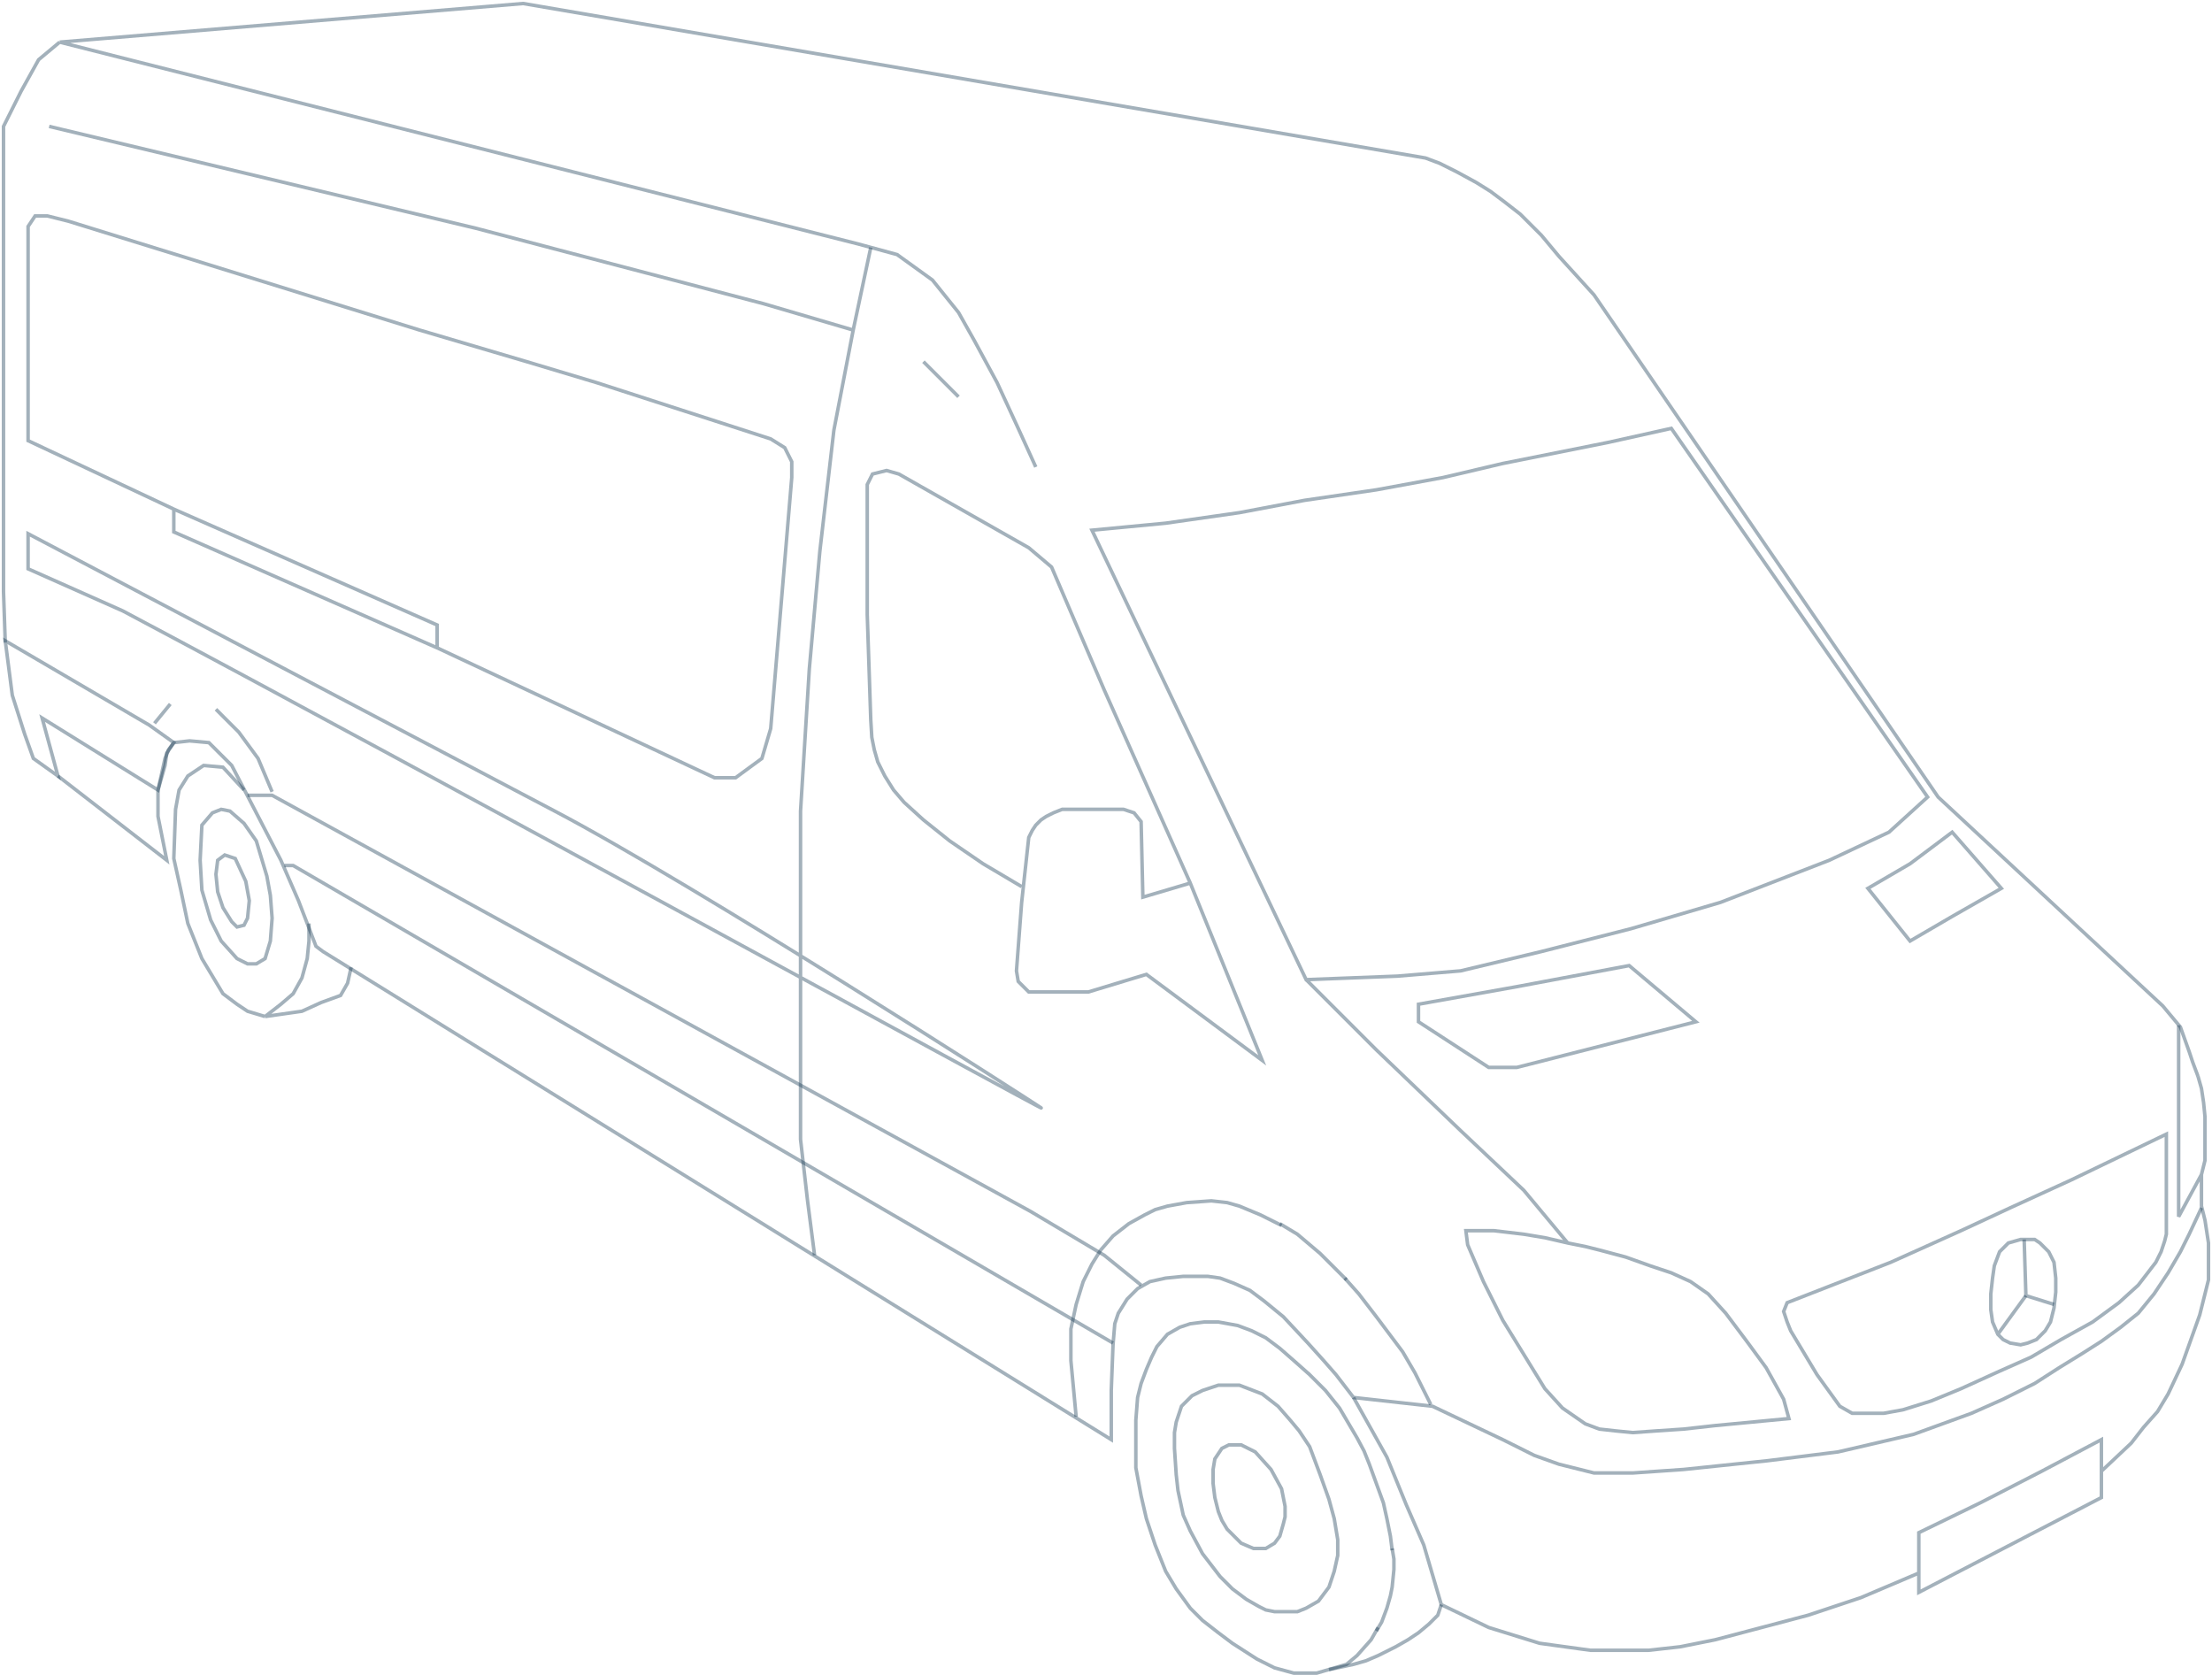 <svg width="630" height="477" viewBox="0 0 630 477" fill="none" xmlns="http://www.w3.org/2000/svg">
<path d="M17 12L149 1L406 45L410 46.5L415 49L420.5 52L424.5 54.5L428.5 57.5L433 61L439 67L444 73L454 84L552 227L616 286.5L621 292.5L623.5 299.5L624.5 302.5L626 306.5M17 12L244.5 69.5L255.5 72.5L265.57 79.76L273 89L277.5 97L284 109L290 122L295 133M17 12L11 17L6 26L1 36V51V132V141V154V168.5L1.5 183M16.5 221L47.5 245L45 232.5V225L47 218L47.5 214.5L49.5 211.5L54 211L59.5 211.5L66 218L80 245L85 256.5L90 269.5L92 271L316.5 410V396L317 383L317.5 377L318.5 374L321 370L324 367L327.5 365L332 364L337 363.5H344L347.5 364L351.5 365.5L356 367.5L360 370.5L365.5 375L372.5 382.5L377 387.5L380.5 391.5L385.5 398L408 400.5L428 410L437 414.5L444 417L454 419.5H465L479.5 418.5L503.5 416L523.5 413.5L545 408.5L561.5 402.5L570.5 398.5L579.5 394L586.5 389.5L593 385.5L598.5 382L604 378L609 374L613.5 368.5L617.5 362.5L621 356.5L623.5 351.5L627 344M372 279L398 278L416 276.5L439 271L464.5 264.5L490 257L521 245L538 237L549 227L476 122L458 126L428 132L411 136L392 139.5L371.5 142.5L353 146L332 149L311 151L372 279ZM372 279L392 299L416 322L434 339L446.5 354M446.5 354L451.5 355L455.5 356L463 358L470 360.5L476 362.5L481.5 365L486.5 368.5L491.5 374L494.5 378L497.5 382L503 389.5L505.5 394L508 398.5L509.5 404L488.5 406L479.5 407L472 407.5L465 408L460 407.5L455.5 407L451.5 405.5L445 401L440 395.5L428 376L422.5 365L419.5 358L418 354.5L417.5 350.5H425.5L434 351.5L440 352.5L446.5 354Z" stroke="#1a3c55" stroke-opacity="0.4"/>
<path d="M364.5 348.5L369.5 351.5L376 357L383.5 364.5" stroke="#1a3c55" stroke-opacity="0.4"/>
<path d="M410.5 457L409.5 460L407 462.5L404 465L401 467L397.5 469L392.5 471.5L389 473L385.5 474L378.5 475.5M325 366L314.5 357.5L293.5 345L77.5 226.5H70.5M317 382.5L83.5 246.5H81" stroke="#1a3c55" stroke-opacity="0.4"/>
<path d="M69.5 225L63.5 218.5L58 218L53.5 221L51 225L50 230.5L49.5 244.5L51.5 253.5L53.5 263L57.5 273L63.5 283L67.5 286L70.5 288L75.5 289.5M75.5 289.5L86 288L91.5 285.5L97 283.5L99 280L100 275.5M75.5 289.5L80 286L83.5 283L86 278.5L87.5 273L88 268V263M49.5 145L8 125.5V77.5V64.5L10 61.5H13.5L19.5 63L119.5 94L150 103L170 109L219.5 125L223.5 127.5L225.5 131.5V136L219.5 207.5L217 216L209.5 221.5H203.5L124.5 184.5M49.5 145V151.5L124.5 184.5M49.5 145L124.5 178V184.5M49.5 211.5L42.5 206.5L1.5 182.5L3.5 198L7 209L9.5 216L16.5 221L12 204.5L45 225L47 216L48 213.5L49.5 211.5ZM67.5 273L63 268L60 262L57.5 253.5L57 245L57.5 235L60.5 231.5L63 230.5L65.5 231L69.5 234.5L73 239.5L74.5 244.5L76 249.5L77 255L77.5 261.5L77 268L75.5 273L73 274.5H70.5L67.5 273Z" stroke="#1a3c55" stroke-opacity="0.4"/>
<path d="M569 380L577 369M569 380L567.5 376.5L567 373V368.5L567.5 364L568 360.5L569.5 356.5L572 354L575.5 353H579.5L581 354L582 355L583.5 356.5L584 357.5L585 359.5L585.5 364V368L585 372.5L584 376.5L582.5 379L580 381.5L577.5 382.5L575.5 383L572.5 382.5L570.5 381.5L569 380ZM67 244.5L70 251L71 256.5L70.5 261.5L69.5 263.5L67.5 264L66 262.5L63.5 258.5L62 254L61.5 249L62 245L64 243.5L67 244.5ZM357.5 413.5L353.5 411.5H350L348 412.5L346 415.5L345.5 418.5V422.5L346 426.5L347 430.5L348 433L349.5 435.5L353.5 439.5L357 441H360.5L363 439.5L364.5 437.5L365.5 434L366 432V429L365 424L362 418.5L357.5 413.5ZM509 371L508 373.5L509 376.5L510 379L517.5 391.5L524 400.5L527.5 402.5H531.5H536.5L542 401.5L550 399L558.5 395.5L569.5 390.5L578.5 386.5L587 381.5L596 376.5L603.5 371L609 366L614 359.5L615.5 356.5L616.5 353.5L617 351.5V347.5V345V342.5V340V337V333V329V326V323L590 336L572.5 344L558.5 350.5L538.5 359.5L509 371Z" stroke="#1a3c55" stroke-opacity="0.4"/>
<path d="M585 371.5L577 369L576.5 353" stroke="#1a3c55" stroke-opacity="0.4"/>
<path d="M248 70.5L243 94M243 94L237.5 122.5L233.5 157L230.5 190.5L228 231V287.5V324.5L230 342L232 357.5M243 94L217.5 86.5L135.5 65L14 36M407.5 400L403 391L399.5 385L392 375L387 368.5L383 364M365 349L359 346L353 343.5L349.5 342.5L345 342L338 342.5L332.5 343.5L329 344.5L326 346L321.5 348.5L317 352L313.5 356L311 360L308.5 365L306.5 371.5L305 378.5V387.5L306.5 403.5M77.5 225.5L73.5 216L68 208.5L61.5 202M48.5 200.5L44 206M263 103L273 113M464 275L483 291L432 304H424L404 291V286L432 281L464 275ZM556 237L570 253L556 261L544 268L532 253L544 246L556 237ZM8 152L158 231C198 252 292 312.5 296.5 315.5C299.894 317.763 116.667 217.333 35 174L8 162V152Z" stroke="#1a3c55" stroke-opacity="0.4"/>
<path d="M339 251.5L359.5 302L326.5 277.5L310 282.5H293L290 279.5L289.5 276.5L290.977 257L293 238.5L294 236.5L295 235L296.5 233.5L298 232.5L300 231.5L302.5 230.5H311.5H320L323 231.5L325 234L325.5 255.5L339 251.5ZM339 251.5L314.5 196.5L299.5 161.5L293 156L256 135L252.5 134L248.5 135L247 138V142.5V175L248 205L248.3 210L249 213.5L250 217L252 221L254.5 225L257.5 228.5L263 233.5L270.5 239.5L280 246L290.977 252.5M392.5 463.5L390.5 467L386.5 471.5L383.5 474L375 476.5H368.5L363 475L358 472.5L351 468L347 465L342.5 461.5L339 458L335 452.5L332 447.5L329 440L326.5 432.5L325 426L323.5 418V412V404.5L324 398L325 394L326.5 390L328 386.5L329.5 383.5L332.5 380L336 378L339 377L343 376.5H347L352.5 377.5L356.5 379L360.5 381L364.5 384L368.5 387.5L373 391.5M372.562 391.062L377.5 396L381.5 401L386.5 409.5L388.5 413.25L390 417L392 422.5L394 428L395 432.5L396 437.5L396.5 441.5M620.5 292V296V301V308.5V317V329V340V346.5L627 334.5M627 334.5L628 330.5V325.5V320.5V318L627.6 314L627 310L626 306.5M627 334.5V343.5L628 347.5L629 354V364.5L626.5 374.5L621.5 388.5L617.5 397L614.5 402L610.5 406.5L607 411L598.5 419M385.5 398L395 415L400.5 428.5L405.5 440L410.5 457L424 463.5L438.5 468L453 470H461.5H469.5L478.5 469L488.5 467L515 460L530 455L546.5 448M598.5 419V410L581.5 419L564 428L546.5 436.5V453.5L598.5 426.5V419ZM359.5 397L353 394.5H347L342.5 396L339.5 397.5L336.5 400.5L335 405L334.5 408V412.5L335 420L335.5 424.5L337 431.5L339 436L342.5 442.5L347.5 449L351 452.5L355 455.5L358.5 457.5L360.5 458.5L363 459H365H367.5H369.5L372 458L375.5 456L378.5 452L380 447.5L381 443V438.5L380 432.5L378.5 427L376 420L373 412L370 407.5L367.5 404.5L364 400.5L359.5 397Z" stroke="#1a3c55" stroke-opacity="0.4"/>
<path d="M396.5 441L397 444V447L396.5 452L396 454.5L395 458L393.5 462L392 464.5" stroke="#1a3c55" stroke-opacity="0.4"/>
</svg>
